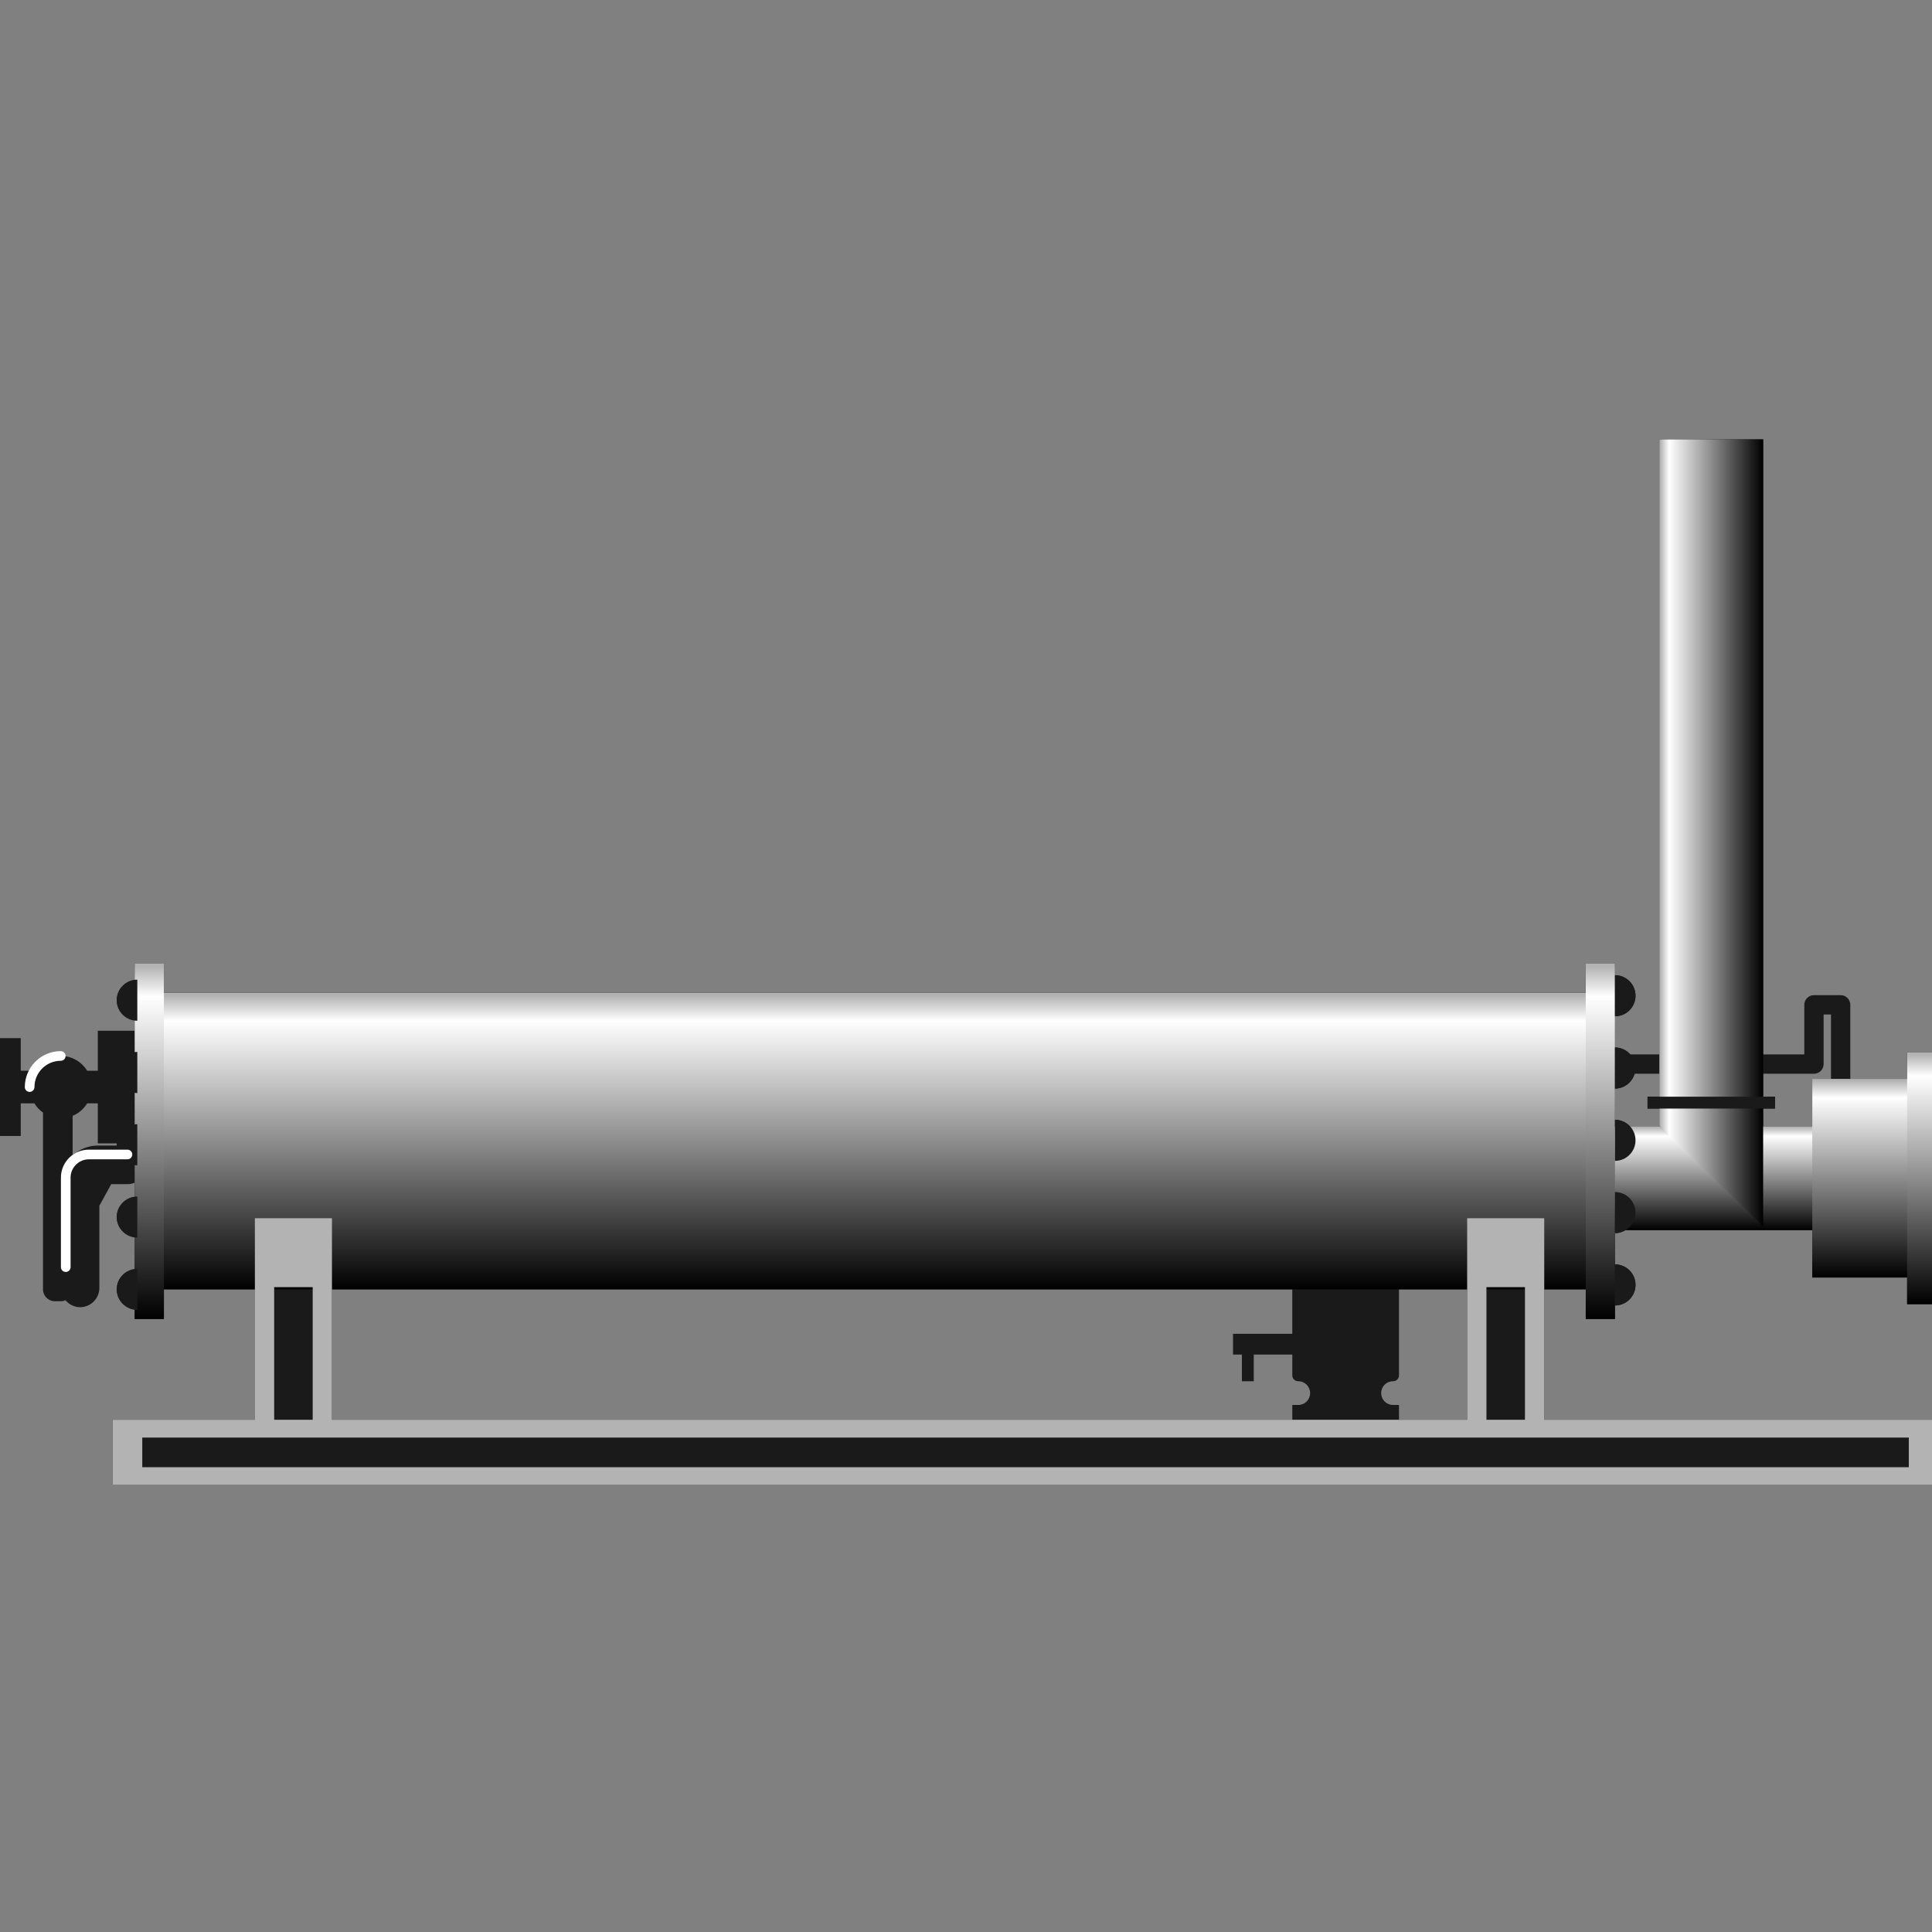 <svg version="1.1" id="Layer_1" xmlns="http://www.w3.org/2000/svg" xmlns:xlink="http://www.w3.org/1999/xlink" x="0px" y="0px" viewBox="0 0 100 100" xml:space="preserve"><rect x="0" y="0" width="100" height="100" fill="#808080" stroke="none"/><desc>Copyright Opto 22</desc> 
<g>
<g id="shape">
	<path fill="#1A1A1A" d="M79.929,73.487v-6.75h2.149v1.534h1.512v-0.7c0.588,0,1.064-0.477,1.064-1.064
		c0-0.588-0.477-1.064-1.064-1.064v-1.613c0.197,0,0.371-0.068,0.529-0.161h9.684v2.455h4.909v1.381h1.315v-1.381V55.844v-1.381
		h-1.315v1.381h-2.941v-3.835c0-0.276-0.224-0.5-0.5-0.5H93.89c-0.276,0-0.5,0.224-0.5,0.5v2.568h-2.13V22.74h-5.37v31.837h-1.515
		c-0.195-0.218-0.47-0.361-0.786-0.361v-1.613c0.588,0,1.064-0.477,1.064-1.064c0-0.588-0.477-1.064-1.064-1.064v-0.614h-1.512
		v1.534H8.483v-1.534H6.971v0.871c-0.521,0.069-0.929,0.497-0.929,1.037c0,0.54,0.408,0.968,0.929,1.037v0.545H5.063v2.071H4.512
		c-0.284-0.459-0.787-0.767-1.367-0.767s-1.083,0.308-1.367,0.767H1.074v-1.688H0v5.063h1.074V57.11h0.705
		c0.116,0.187,0.266,0.35,0.446,0.476v9.151c0,0.339,0.275,0.614,0.614,0.614h0.307c0.087,0,0.169-0.019,0.244-0.052
		c0.183,0.216,0.447,0.361,0.753,0.361c0.552,0,1-0.447,1-1v-4.249l0.613-1.119h0.842c0.133,0,0.258-0.029,0.374-0.076v0.74
		c-0.521,0.069-0.929,0.497-0.929,1.037c0,0.54,0.408,0.968,0.929,1.037V65.7c-0.521,0.069-0.929,0.497-0.929,1.037
		s0.408,0.968,0.929,1.037v0.497h1.512v-1.534h4.711v6.75H5.83v3.375h94.504v-3.375H79.929z M93.89,55.577
		c0.276,0,0.5-0.224,0.5-0.5v-2.568h0.381v3.335h-0.968v2.455H91.26v-0.921h0.614v-0.614H91.26v-1.188H93.89z M83.59,56.345
		c0.483,0,0.874-0.328,1.005-0.768h1.295v1.188h-0.614v0.614h0.614v0.888l0.034,0.033h-1.562c-0.194-0.207-0.466-0.34-0.772-0.34
		V56.345z M5.063,57.11v2.071h0.994c-0.002,0.025-0.015,0.046-0.015,0.072c0,0.014,0.008,0.026,0.008,0.04H5.063
		c-0.505,0-0.961,0.2-1.304,0.519v-2.057c0.315-0.13,0.576-0.358,0.753-0.645H5.063z M75.94,66.737v6.75h-3.529V72.72h-0.313
		c-0.336,0-0.608-0.272-0.608-0.607V72.1c0-0.336,0.272-0.608,0.608-0.608h0.009c0.168,0,0.304-0.136,0.304-0.304v-4.452H75.94z
		 M63.821,69.038v1.074h0.46v1.381h0.614v-1.381h1.994v1.077c0,0.168,0.136,0.304,0.304,0.304h0.009
		c0.336,0,0.608,0.272,0.608,0.608v0.012c0,0.336-0.272,0.607-0.608,0.607h-0.313v0.767H17.182v-6.75h49.706v2.301H63.821z"></path>
</g>
<g id="linear">
	<linearGradient class="linear" id="SVGID_1_" gradientUnits="userSpaceOnUse" x1="89.704" y1="58.299" x2="89.704" y2="63.668">
		<stop offset="0.009" style="stop-color:#B3B3B3"></stop>
		<stop offset="0.094" style="stop-color:#FFFFFF"></stop>
		<stop offset="1" style="stop-color:#000000"></stop>
	</linearGradient>
	<rect class="linear" x="82.143" y="58.299" fill="url(#SVGID_1_)" width="15.122" height="5.37"></rect>
	<linearGradient class="linear" id="SVGID_2_" gradientUnits="userSpaceOnUse" x1="96.915" y1="55.844" x2="96.915" y2="66.123">
		<stop offset="0.009" style="stop-color:#B3B3B3"></stop>
		<stop offset="0.094" style="stop-color:#FFFFFF"></stop>
		<stop offset="1" style="stop-color:#000000"></stop>
	</linearGradient>
	<rect class="linear" x="93.803" y="55.844" fill="url(#SVGID_2_)" width="6.224" height="10.279"></rect>
	<linearGradient class="linear" id="SVGID_3_" gradientUnits="userSpaceOnUse" x1="99.369" y1="54.464" x2="99.369" y2="67.504">
		<stop offset="0.009" style="stop-color:#B3B3B3"></stop>
		<stop offset="0.094" style="stop-color:#FFFFFF"></stop>
		<stop offset="1" style="stop-color:#000000"></stop>
	</linearGradient>
	<rect class="linear" x="98.712" y="54.464" fill="url(#SVGID_3_)" width="1.315" height="13.04"></rect>
	<linearGradient class="linear" id="SVGID_4_" gradientUnits="userSpaceOnUse" x1="45.05" y1="51.395" x2="45.05" y2="66.737">
		<stop offset="0.009" style="stop-color:#B3B3B3"></stop>
		<stop offset="0.094" style="stop-color:#FFFFFF"></stop>
		<stop offset="1" style="stop-color:#000000"></stop>
	</linearGradient>
	<rect class="linear" x="7.036" y="51.395" fill="url(#SVGID_4_)" width="76.029" height="15.341"></rect>
	<linearGradient class="linear" id="SVGID_5_" gradientUnits="userSpaceOnUse" x1="7.727" y1="49.861" x2="7.727" y2="68.271">
		<stop offset="0.009" style="stop-color:#B3B3B3"></stop>
		<stop offset="0.094" style="stop-color:#FFFFFF"></stop>
		<stop offset="1" style="stop-color:#000000"></stop>
	</linearGradient>
	<rect class="linear" x="6.971" y="49.861" fill="url(#SVGID_5_)" width="1.512" height="18.41"></rect>
	<linearGradient class="linear" id="SVGID_6_" gradientUnits="userSpaceOnUse" x1="82.834" y1="49.861" x2="82.834" y2="68.271">
		<stop offset="0.009" style="stop-color:#B3B3B3"></stop>
		<stop offset="0.094" style="stop-color:#FFFFFF"></stop>
		<stop offset="1" style="stop-color:#000000"></stop>
	</linearGradient>
	<rect class="linear" x="82.078" y="49.861" fill="url(#SVGID_6_)" width="1.512" height="18.41"></rect>
	
		<linearGradient class="linear" id="SVGID_7_" gradientUnits="userSpaceOnUse" x1="224.497" y1="94.783" x2="224.497" y2="100.152" gradientTransform="matrix(4.489700e-011 -1 1 4.489700e-011 -8.892 267.608)">
		<stop offset="0.009" style="stop-color:#B3B3B3"></stop>
		<stop offset="0.094" style="stop-color:#FFFFFF"></stop>
		<stop offset="1" style="stop-color:#000000"></stop>
	</linearGradient>
	<path class="linear" fill="url(#SVGID_7_)" d="M85.89,58.266V22.74h5.37v40.742"></path>
</g>
<g id="dark">
</g>
<g id="shadow">
	<path fill="#1A1A1A" d="M7.107,52.834c-0.588,0-1.064-0.477-1.064-1.064c0-0.588,0.477-1.064,1.064-1.064"></path>
	<path fill="#1A1A1A" d="M7.107,56.576c-0.588,0-1.064-0.477-1.064-1.064c0-0.588,0.477-1.064,1.064-1.064"></path>
	<path fill="#1A1A1A" d="M7.107,60.317c-0.588,0-1.064-0.477-1.064-1.064c0-0.588,0.477-1.064,1.064-1.064"></path>
	<path fill="#1A1A1A" d="M7.107,64.059c-0.588,0-1.064-0.477-1.064-1.064c0-0.588,0.477-1.064,1.064-1.064"></path>
	<path fill="#1A1A1A" d="M7.107,67.801c-0.588,0-1.064-0.477-1.064-1.064s0.477-1.064,1.064-1.064"></path>
	<path fill="#1A1A1A" d="M83.59,65.442c0.588,0,1.064,0.477,1.064,1.064s-0.477,1.064-1.064,1.064"></path>
	<path fill="#1A1A1A" d="M83.59,61.7c0.588,0,1.064,0.477,1.064,1.064c0,0.588-0.477,1.064-1.064,1.064"></path>
	<path fill="#1A1A1A" d="M83.59,57.958c0.588,0,1.064,0.477,1.064,1.064c0,0.588-0.477,1.064-1.064,1.064"></path>
	<path fill="#1A1A1A" d="M83.59,54.217c0.588,0,1.064,0.477,1.064,1.064c0,0.588-0.477,1.064-1.064,1.064"></path>
	<path fill="#1A1A1A" d="M83.59,50.475c0.588,0,1.064,0.477,1.064,1.064c0,0.588-0.477,1.064-1.064,1.064"></path>
	<rect x="85.277" y="56.765" fill="#1A1A1A" width="6.597" height="0.614"></rect>
</g>
<g id="light">
	<path fill="#B3B3B3" d="M79.929,73.487V63.055H75.94v10.432H17.182V63.055h-3.989v10.432H5.83v3.375h94.504v-3.375H79.929z
		 M76.938,66.623h1.994v6.864h-1.994V66.623z M14.191,66.623h1.994v6.864h-1.994V66.623z M98.799,75.942H7.364v-1.534h91.435V75.942
		z"></path>
</g>
<g id="hlight">
	<path fill="#FFFFFF" d="M1.534,56.517c-0.138,0-0.25-0.112-0.25-0.25c0-1.026,0.835-1.861,1.861-1.861
		c0.138,0,0.25,0.112,0.25,0.25s-0.112,0.25-0.25,0.25c-0.75,0-1.361,0.61-1.361,1.361C1.784,56.404,1.672,56.517,1.534,56.517z"></path>
	<path fill="#FFFFFF" d="M3.403,65.836c-0.138,0-0.25-0.112-0.25-0.25v-4.632c0-0.799,0.649-1.448,1.448-1.448h1.996
		c0.138,0,0.25,0.112,0.25,0.25s-0.112,0.25-0.25,0.25H4.601c-0.522,0-0.948,0.426-0.948,0.948v4.632
		C3.653,65.724,3.541,65.836,3.403,65.836z"></path>
</g>
</g>
</svg>